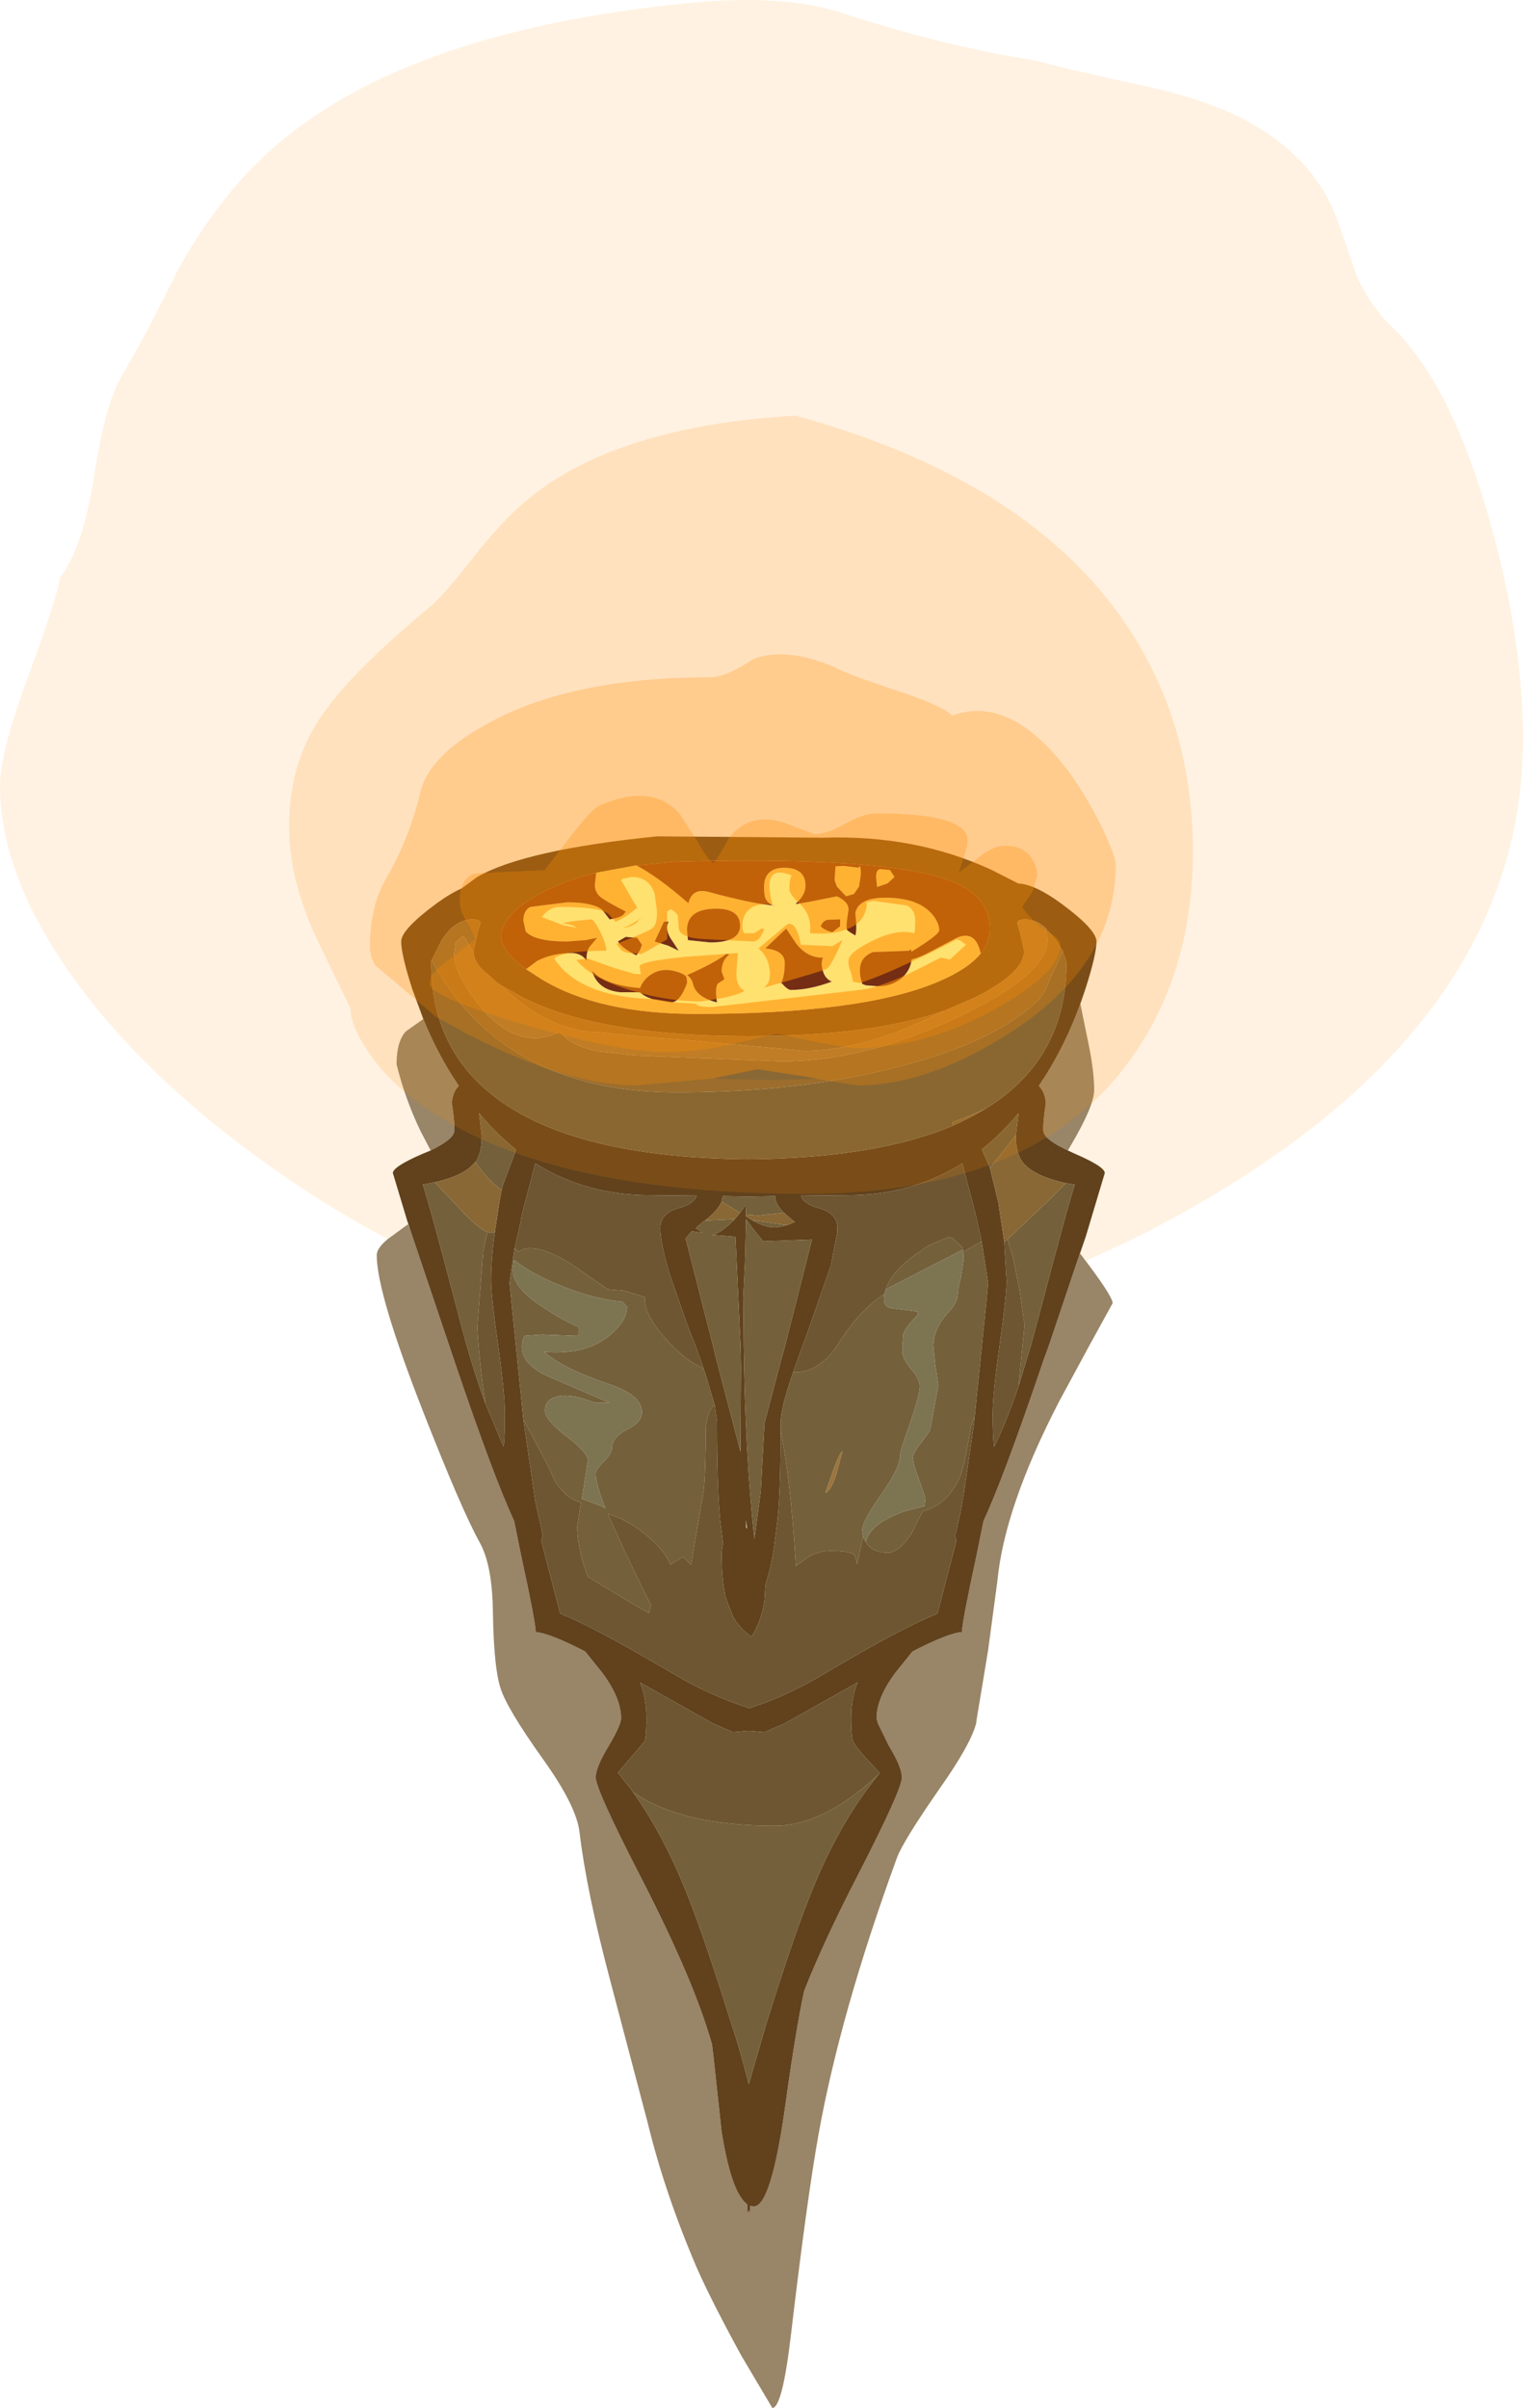 <?xml version="1.0" encoding="UTF-8" standalone="no"?>
<svg xmlns:ffdec="https://www.free-decompiler.com/flash" xmlns:xlink="http://www.w3.org/1999/xlink" ffdec:objectType="shape" height="261.0px" width="165.15px" xmlns="http://www.w3.org/2000/svg">
  <g transform="matrix(1.0, 0.0, 0.0, 1.0, 82.8, 174.4)">
    <path d="M-38.3 -41.05 L-38.65 -42.1 -40.2 -47.25 Q-40.2 -47.95 -36.95 -49.35 L-36.1 -49.7 Q-33.65 -50.9 -33.55 -51.75 -33.45 -52.5 -33.8 -54.8 -33.75 -56.0 -33.05 -56.7 L-33.8 -57.85 Q-35.6 -60.75 -36.9 -63.95 L-38.1 -67.2 Q-39.3 -70.95 -39.3 -72.35 -39.3 -73.65 -35.5 -76.45 -34.0 -77.55 -32.75 -78.1 L-31.05 -79.35 Q-25.9 -82.3 -11.55 -83.75 L6.45 -83.6 Q16.45 -83.95 24.75 -80.1 L27.6 -78.65 Q29.45 -78.55 32.3 -76.45 36.1 -73.65 36.1 -72.35 36.1 -70.95 34.9 -67.2 L34.35 -65.6 Q32.85 -61.45 30.6 -57.85 L29.85 -56.7 Q30.55 -56.0 30.6 -54.8 30.25 -52.5 30.35 -51.75 30.45 -50.9 33.0 -49.7 L33.75 -49.35 Q37.0 -47.95 37.0 -47.25 L34.95 -40.4 34.35 -38.65 34.3 -38.55 30.95 -28.6 30.35 -26.95 Q26.05 -14.25 23.85 -9.55 L23.1 -5.85 Q21.55 1.3 21.5 2.5 20.05 2.6 16.15 4.6 L14.3 6.9 Q12.25 9.65 12.25 11.85 L12.4 12.4 13.6 14.85 Q15.0 17.15 15.0 18.25 15.0 19.55 10.3 28.7 6.55 35.95 4.4 41.4 3.5 45.55 2.4 53.5 0.85 64.75 -1.05 64.75 L-1.45 64.7 -1.45 65.55 -1.6 65.15 -1.75 65.55 -1.75 64.7 -1.8 64.5 Q-3.5 63.25 -4.55 56.65 L-5.45 48.35 -5.6 47.15 -5.95 46.0 Q-8.0 39.35 -13.5 28.7 -18.2 19.55 -18.2 18.25 -18.2 17.15 -16.8 14.85 -15.45 12.55 -15.45 11.85 -15.45 9.65 -17.5 6.9 L-19.35 4.6 Q-23.25 2.6 -24.7 2.5 -24.75 1.3 -26.3 -5.85 L-27.05 -9.55 Q-29.25 -14.25 -33.55 -26.95 L-38.3 -41.05 M30.55 -73.85 Q29.55 -74.75 28.35 -74.75 27.55 -74.75 27.5 -74.35 L27.8 -73.35 28.25 -71.3 Q28.25 -68.95 22.85 -66.25 L19.6 -64.85 Q11.7 -62.1 -1.4 -62.1 L-1.45 -62.1 -1.75 -62.1 -1.8 -62.1 Q-17.8 -62.1 -26.05 -66.25 L-28.55 -67.65 -28.9 -67.9 -30.65 -69.45 Q-31.4 -70.35 -31.45 -71.15 L-31.45 -71.3 -31.0 -73.35 -30.7 -74.35 Q-30.75 -74.75 -31.55 -74.75 -33.45 -74.75 -34.9 -72.5 L-36.0 -70.3 -36.05 -70.1 Q-36.05 -61.8 -30.55 -56.7 -22.2 -48.95 -1.75 -48.75 L-1.45 -48.75 Q12.3 -48.9 20.55 -52.4 22.45 -53.25 24.1 -54.25 25.9 -55.35 27.35 -56.7 32.85 -61.8 32.85 -70.1 L32.45 -71.3 31.7 -72.5 30.55 -73.85 M23.55 -71.05 Q24.55 -72.3 24.55 -73.75 24.55 -77.8 18.85 -79.4 11.25 -81.55 -9.55 -81.0 L-13.8 -80.6 -18.15 -79.8 Q-21.35 -79.05 -23.85 -77.75 -28.45 -75.35 -28.45 -72.9 -28.45 -71.3 -25.75 -69.35 L-24.05 -68.25 Q-17.85 -64.5 -7.3 -64.5 10.75 -64.5 18.95 -68.0 22.15 -69.35 23.55 -71.05 M27.35 -51.35 L27.65 -53.75 Q25.8 -51.5 23.65 -49.8 L23.75 -49.65 24.55 -47.8 25.45 -44.1 26.1 -39.8 26.35 -35.55 Q26.35 -33.95 25.6 -28.65 L25.6 -28.6 Q24.85 -23.35 24.85 -21.1 24.85 -18.5 25.0 -17.6 26.35 -20.3 27.65 -24.15 L29.0 -28.6 29.85 -31.75 Q33.05 -43.95 33.75 -46.0 L32.8 -46.15 Q29.4 -46.9 28.2 -48.3 27.35 -49.25 27.35 -51.3 L27.35 -51.35 M23.65 -39.85 L23.15 -42.05 23.0 -42.8 22.95 -42.9 22.8 -43.55 22.0 -46.55 21.55 -48.3 Q16.05 -44.85 9.1 -44.85 L4.05 -44.8 Q4.35 -43.9 6.0 -43.45 8.0 -42.9 8.0 -41.3 L8.0 -41.25 8.0 -40.85 7.3 -37.25 4.9 -30.35 4.8 -30.05 4.25 -28.6 3.2 -25.65 Q1.85 -21.7 1.85 -20.3 L1.85 -19.35 Q1.85 -12.75 1.5 -9.55 L1.1 -6.45 0.75 -4.55 0.3 -2.95 0.2 -2.6 0.1 -1.0 Q-0.15 1.15 -1.3 3.0 -2.6 2.15 -3.35 0.75 L-4.15 -1.35 -4.2 -1.65 -4.2 -1.7 Q-4.55 -3.35 -4.55 -6.15 L-4.4 -7.2 -4.7 -9.55 Q-5.05 -12.95 -5.05 -20.3 L-5.3 -22.1 -6.3 -25.45 -6.5 -26.05 -7.4 -28.6 -8.1 -30.35 -8.5 -31.45 -10.25 -36.5 -10.7 -38.1 -10.75 -38.4 -10.8 -38.6 Q-11.2 -40.25 -11.2 -41.3 -11.2 -42.9 -9.2 -43.45 -7.55 -43.9 -7.25 -44.8 L-12.3 -44.85 Q-19.25 -44.85 -24.75 -48.3 L-25.6 -45.05 -26.0 -43.55 -26.3 -42.3 -26.3 -42.15 -26.4 -41.7 -27.0 -39.1 -27.55 -35.35 -26.05 -20.55 -24.75 -11.65 -23.95 -8.0 -24.1 -7.4 -24.1 -7.35 -23.85 -6.4 -22.05 0.5 Q-18.9 1.75 -13.2 5.05 L-9.9 6.95 Q-5.8 9.4 -1.55 10.75 2.65 9.4 6.7 6.95 14.85 2.1 18.85 0.5 L20.9 -7.35 20.9 -7.4 20.75 -8.0 20.95 -8.6 21.1 -9.4 21.25 -10.0 21.3 -10.2 21.45 -11.0 21.6 -11.95 21.65 -12.15 21.75 -12.75 21.75 -12.9 21.8 -13.1 21.8 -13.3 21.85 -13.45 22.8 -20.0 22.9 -20.95 24.05 -32.2 24.1 -32.65 24.35 -35.35 23.65 -39.85 M2.55 -41.6 L3.25 -41.9 3.4 -41.95 3.25 -42.05 2.2 -42.95 Q1.25 -43.9 1.25 -44.75 L-1.75 -44.7 -4.45 -44.75 -4.45 -44.65 -4.55 -44.15 Q-4.95 -43.2 -6.35 -42.1 L-6.45 -42.05 -7.35 -41.3 -6.6 -40.75 -7.15 -40.85 -7.8 -40.95 -8.45 -40.15 -5.5 -28.6 -5.15 -27.15 -2.5 -17.05 -2.45 -26.3 -2.5 -28.6 -3.05 -40.35 -5.55 -40.55 Q-4.5 -40.85 -3.35 -42.05 L-3.3 -42.05 -2.55 -42.95 -1.95 -43.75 -1.9 -42.75 -1.9 -42.55 -1.25 -42.15 Q0.15 -41.35 1.3 -41.35 L1.35 -41.35 2.55 -41.6 M1.95 -27.15 L2.35 -28.6 5.25 -40.05 -0.05 -39.85 -1.2 -41.3 -1.9 -42.25 -2.0 -37.95 -2.2 -33.8 -2.15 -28.6 Q-2.0 -16.8 -1.0 -7.6 L-0.8 -9.05 -0.3 -12.8 0.1 -20.15 1.95 -27.15 M-28.4 -45.4 L-28.3 -45.85 -26.85 -49.75 -26.85 -49.8 Q-29.0 -51.5 -30.85 -53.75 L-30.55 -51.3 Q-30.55 -49.4 -31.25 -48.45 L-31.4 -48.3 Q-32.55 -46.95 -35.65 -46.25 L-36.95 -46.0 Q-36.25 -43.95 -33.05 -31.75 -31.65 -26.3 -30.15 -22.25 L-28.2 -17.6 Q-28.05 -18.5 -28.05 -21.1 -28.05 -23.35 -28.8 -28.65 -29.55 -33.95 -29.55 -35.55 -29.55 -37.9 -29.15 -40.8 L-28.65 -44.1 -28.4 -45.4 M-1.8 -8.7 L-1.9 -9.65 -1.9 -8.85 -1.8 -8.7 M12.5 17.9 L12.6 17.8 12.6 17.75 Q10.05 15.15 9.7 14.35 9.55 14.0 9.5 12.4 L9.5 11.75 Q9.5 9.65 10.2 7.95 L9.95 8.1 2.3 12.4 0.1 13.35 -1.65 13.2 -3.3 13.35 -5.5 12.4 -13.15 8.1 -13.2 8.1 -13.4 7.95 -13.2 8.5 Q-12.7 10.0 -12.7 11.75 L-12.7 12.4 Q-12.75 14.0 -12.9 14.35 L-15.8 17.75 -15.65 17.9 -15.55 18.05 -14.4 19.5 -14.15 19.85 Q-10.7 24.7 -8.1 31.4 -6.25 36.1 -3.45 45.1 -2.7 47.25 -1.6 51.5 L0.25 45.1 Q3.05 36.1 4.9 31.4 8.05 23.3 12.5 17.9" fill="#61421d" fill-rule="evenodd" stroke="none"/>
    <path d="M32.45 -71.3 L32.85 -70.1 Q32.85 -61.8 27.35 -56.7 25.9 -55.35 24.1 -54.25 22.35 -53.4 20.45 -52.75 L20.55 -52.4 Q12.3 -48.9 -1.45 -48.75 L-1.75 -48.75 Q-22.2 -48.95 -30.55 -56.7 -36.05 -61.8 -36.05 -70.1 L-36.0 -70.3 Q-34.25 -67.3 -32.75 -65.5 -24.75 -56.0 -9.4 -56.0 3.9 -56.0 14.55 -58.75 25.1 -61.45 29.8 -66.0 30.4 -66.55 31.35 -68.95 L32.45 -71.3 M24.55 -47.8 L23.75 -49.65 23.65 -49.8 Q25.8 -51.5 27.65 -53.75 L27.35 -51.35 26.8 -50.65 24.55 -47.8 M32.8 -46.15 L33.75 -46.0 Q33.05 -43.95 29.85 -31.75 L29.0 -28.6 27.65 -24.15 28.3 -30.8 27.75 -34.6 27.05 -38.1 26.5 -39.9 26.45 -40.05 31.35 -44.7 32.8 -46.15 M23.65 -39.85 L24.35 -35.35 24.1 -32.65 24.05 -32.2 22.9 -20.95 22.5 -19.85 Q21.75 -15.4 21.3 -14.35 20.0 -11.3 17.25 -10.6 L16.2 -8.5 16.05 -8.2 Q14.65 -6.1 13.45 -6.1 L12.8 -6.15 Q11.65 -6.35 11.1 -7.25 L11.1 -7.3 Q11.55 -9.3 15.35 -10.6 L17.45 -11.15 17.55 -12.05 16.9 -13.9 Q16.2 -15.8 16.2 -16.35 16.2 -16.95 17.15 -18.1 L18.05 -19.35 18.5 -21.8 18.95 -24.25 18.6 -26.6 18.4 -28.6 18.45 -29.1 Q18.7 -30.7 19.95 -32.05 21.05 -33.25 21.05 -34.0 21.05 -34.6 21.4 -35.95 L21.7 -37.9 21.65 -38.7 23.65 -39.85 M-26.05 -20.55 L-27.55 -35.35 -27.0 -39.1 -26.55 -38.7 Q-25.2 -39.95 -21.0 -37.5 L-16.9 -34.65 -15.15 -34.5 -12.85 -33.8 Q-13.1 -31.9 -10.2 -28.85 -8.4 -26.9 -6.5 -26.05 L-6.3 -25.45 -5.3 -22.1 Q-6.0 -21.7 -6.25 -19.85 -6.3 -14.3 -6.5 -12.85 L-7.55 -6.7 -7.85 -4.8 -8.75 -5.65 -10.1 -4.8 Q-10.7 -6.35 -12.65 -7.95 -14.3 -9.3 -15.75 -9.9 L-16.9 -10.35 -16.5 -9.45 -16.05 -8.45 -15.35 -6.9 -15.3 -6.75 -15.2 -6.55 -13.2 -2.4 -12.2 -0.4 -12.45 0.45 -13.2 0.0 -14.25 -0.6 -18.4 -3.1 -19.05 -3.5 Q-20.15 -6.35 -20.2 -8.75 L-20.2 -9.0 -19.8 -11.5 -20.6 -11.85 Q-22.35 -12.8 -23.15 -15.1 L-26.05 -20.55 M-4.2 -1.7 L-4.2 -1.65 -4.3 -1.65 -4.2 -1.7 M1.85 -19.35 L1.85 -20.3 Q1.85 -21.7 3.2 -25.65 L3.35 -25.65 Q6.1 -25.65 8.1 -28.75 10.4 -32.4 13.1 -34.15 L13.05 -33.6 Q13.05 -32.7 13.9 -32.6 L16.7 -32.25 16.7 -31.85 Q15.4 -30.6 15.15 -29.8 L15.05 -28.6 15.05 -27.9 Q15.05 -27.15 16.0 -26.0 16.95 -24.9 16.95 -24.15 16.95 -23.25 15.9 -20.2 14.8 -17.15 14.8 -16.65 14.8 -15.3 12.75 -12.4 10.7 -9.5 10.7 -8.55 L10.8 -7.9 10.15 -4.9 9.9 -5.8 Q9.5 -6.3 7.25 -6.3 6.0 -6.3 4.95 -5.7 L3.5 -4.65 3.5 -4.8 Q2.9 -14.25 1.85 -19.35 M13.25 -34.65 Q13.85 -36.55 16.7 -38.6 L16.95 -38.75 17.4 -39.1 18.1 -39.5 19.9 -40.25 19.95 -40.25 20.2 -40.25 20.25 -40.25 20.3 -40.25 20.45 -40.25 21.55 -39.2 21.6 -38.95 13.25 -34.65 M2.55 -41.6 L1.35 -41.35 1.3 -41.35 Q0.15 -41.35 -1.25 -42.15 L2.55 -41.6 M-1.9 -42.75 L-1.95 -43.75 -2.55 -42.95 -4.55 -44.15 -4.45 -44.65 -4.45 -44.75 -1.75 -44.7 1.25 -44.75 Q1.25 -43.9 2.2 -42.95 L-0.6 -42.65 -1.9 -42.75 M-3.3 -42.05 L-3.35 -42.05 Q-4.5 -40.85 -5.55 -40.55 L-3.05 -40.35 -2.5 -28.6 -2.45 -26.3 -2.5 -17.05 -5.15 -27.15 -5.5 -28.6 -8.45 -40.15 -7.8 -40.95 -7.15 -40.85 -6.6 -40.75 -7.35 -41.3 -6.45 -42.05 -6.35 -42.1 -3.15 -42.25 -3.3 -42.05 M1.95 -27.15 L0.1 -20.15 -0.3 -12.8 -0.8 -9.05 -1.0 -7.6 Q-2.0 -16.8 -2.15 -28.6 L-2.2 -33.8 -2.0 -37.95 -1.9 -42.25 -1.2 -41.3 -0.05 -39.85 5.25 -40.05 2.35 -28.6 1.95 -27.15 M6.7 -12.6 Q7.35 -12.85 7.9 -14.65 L8.55 -17.1 Q8.25 -16.9 7.65 -15.3 L6.7 -12.6 M-31.25 -48.45 Q-30.55 -49.4 -30.55 -51.3 L-30.85 -53.75 Q-29.0 -51.5 -26.85 -49.8 L-26.85 -49.75 -28.3 -45.85 -28.4 -45.4 Q-29.95 -46.5 -31.25 -48.45 M-30.15 -22.25 Q-31.65 -26.3 -33.05 -31.75 -36.25 -43.95 -36.95 -46.0 L-35.65 -46.25 -32.35 -42.75 Q-30.85 -41.25 -29.95 -40.85 L-30.4 -38.8 -31.05 -30.5 Q-30.8 -26.5 -30.2 -22.55 L-30.15 -22.25 M-20.05 -29.75 L-20.2 -29.6 -24.0 -29.75 -25.95 -29.6 Q-27.05 -26.95 -23.45 -25.25 L-16.7 -22.35 -18.3 -22.35 Q-21.0 -23.45 -22.5 -23.0 -23.7 -22.65 -23.7 -21.5 -23.7 -20.5 -21.35 -18.7 -19.05 -16.95 -19.05 -16.1 L-19.7 -11.95 -17.6 -11.15 -17.15 -10.9 Q-18.2 -13.6 -18.2 -14.65 -18.2 -15.15 -17.3 -16.0 -16.45 -16.9 -16.45 -17.4 -16.45 -18.6 -14.8 -19.45 -13.2 -20.25 -13.2 -21.3 L-13.2 -21.4 Q-13.25 -23.2 -16.7 -24.35 -21.6 -26.0 -23.8 -27.85 -19.2 -27.5 -16.65 -29.7 -14.8 -31.25 -14.8 -32.75 L-15.3 -33.3 Q-18.95 -33.65 -23.15 -35.55 -25.7 -36.7 -27.05 -37.85 L-27.2 -36.75 Q-27.2 -34.75 -23.6 -32.5 -21.85 -31.35 -20.05 -30.55 L-20.05 -29.75 M12.5 17.9 Q8.05 23.3 4.9 31.4 3.05 36.1 0.25 45.1 L-1.6 51.5 Q-2.7 47.25 -3.45 45.1 -6.25 36.1 -8.1 31.4 -10.7 24.7 -14.15 19.85 -8.9 23.5 1.2 23.5 6.55 23.5 12.5 17.9" fill="#74603a" fill-rule="evenodd" stroke="none"/>
    <path d="M30.55 -73.85 L31.7 -72.5 32.45 -71.3 31.35 -68.95 Q30.4 -66.55 29.8 -66.0 25.1 -61.45 14.55 -58.75 3.9 -56.0 -9.4 -56.0 -24.75 -56.0 -32.75 -65.5 -34.25 -67.3 -36.0 -70.3 L-34.9 -72.5 Q-33.45 -74.75 -31.55 -74.75 -30.75 -74.75 -30.7 -74.35 L-31.0 -73.35 -31.45 -71.3 -31.45 -71.15 -32.55 -73.0 -33.4 -72.25 -33.55 -71.05 Q-33.55 -68.95 -31.05 -65.7 -28.1 -61.85 -24.55 -61.85 L-23.05 -62.15 -22.05 -62.6 Q-21.15 -61.1 -17.95 -60.45 L-14.05 -60.0 1.95 -59.35 Q10.85 -59.35 20.95 -64.1 30.8 -68.75 30.8 -72.55 L30.55 -73.85 M24.1 -54.25 Q22.45 -53.25 20.55 -52.4 L20.45 -52.75 Q22.35 -53.4 24.1 -54.25 M-28.55 -67.65 L-26.05 -66.25 Q-17.8 -62.1 -1.8 -62.1 L-1.75 -62.1 -1.45 -62.1 -1.4 -62.1 Q11.7 -62.1 19.6 -64.85 L18.65 -64.4 Q10.85 -60.5 4.35 -60.5 L-1.6 -61.05 -7.55 -61.6 -13.4 -62.05 -17.55 -62.5 Q-22.35 -62.5 -26.8 -66.1 L-28.55 -67.65 M27.35 -51.35 L27.35 -51.3 Q27.35 -49.25 28.2 -48.3 29.4 -46.9 32.8 -46.15 L31.35 -44.7 26.45 -40.05 26.1 -39.8 25.45 -44.1 24.55 -47.8 26.8 -50.65 27.35 -51.35 M2.2 -42.95 L3.25 -42.05 3.4 -41.95 3.25 -41.9 2.55 -41.6 -1.25 -42.15 -1.9 -42.55 -1.9 -42.75 -0.6 -42.65 2.2 -42.95 M-2.55 -42.95 L-3.3 -42.05 -3.15 -42.25 -6.35 -42.1 Q-4.95 -43.2 -4.55 -44.15 L-2.55 -42.95 M-31.25 -48.45 Q-29.95 -46.5 -28.4 -45.4 L-28.65 -44.1 -29.15 -40.8 -29.5 -40.75 -29.95 -40.85 Q-30.85 -41.25 -32.35 -42.75 L-35.65 -46.25 Q-32.55 -46.95 -31.4 -48.3 L-31.25 -48.45" fill="#896835" fill-rule="evenodd" stroke="none"/>
    <path d="M19.6 -64.85 L22.85 -66.25 Q28.25 -68.95 28.25 -71.3 L27.8 -73.35 27.5 -74.35 Q27.55 -74.75 28.35 -74.75 29.55 -74.75 30.55 -73.85 L30.8 -72.55 Q30.8 -68.75 20.95 -64.1 10.85 -59.35 1.95 -59.35 L-14.05 -60.0 -17.95 -60.45 Q-21.15 -61.1 -22.05 -62.6 L-23.05 -62.15 -24.55 -61.85 Q-28.1 -61.85 -31.05 -65.7 -33.55 -68.95 -33.55 -71.05 L-33.4 -72.25 -32.55 -73.0 -31.45 -71.15 Q-31.4 -70.35 -30.65 -69.45 L-28.9 -67.9 -28.55 -67.65 -26.8 -66.1 Q-22.35 -62.5 -17.55 -62.5 L-13.4 -62.05 -7.55 -61.6 -1.6 -61.05 4.35 -60.5 Q10.85 -60.5 18.65 -64.4 L19.6 -64.85 M6.7 -12.6 L7.65 -15.3 Q8.25 -16.9 8.55 -17.1 L7.9 -14.65 Q7.35 -12.85 6.7 -12.6" fill="#9b753c" fill-rule="evenodd" stroke="none"/>
    <path d="M27.65 -24.15 Q26.35 -20.3 25.0 -17.6 24.85 -18.5 24.85 -21.1 24.85 -23.35 25.6 -28.6 L25.6 -28.65 Q26.35 -33.95 26.35 -35.55 L26.1 -39.8 26.45 -40.05 26.5 -39.9 27.05 -38.1 27.75 -34.6 28.3 -30.8 27.65 -24.15 M3.2 -25.65 L4.25 -28.6 4.8 -30.05 4.9 -30.35 7.3 -37.25 8.0 -40.85 8.0 -41.25 8.0 -41.3 Q8.0 -42.9 6.0 -43.45 4.35 -43.9 4.05 -44.8 L9.1 -44.85 Q16.05 -44.85 21.55 -48.3 L22.0 -46.55 22.8 -43.55 22.95 -42.9 23.0 -42.8 23.15 -42.05 23.65 -39.85 21.65 -38.7 21.55 -39.2 20.45 -40.25 20.3 -40.25 20.25 -40.25 20.2 -40.25 19.95 -40.25 19.9 -40.25 18.1 -39.5 17.4 -39.1 16.95 -38.75 16.7 -38.6 Q13.85 -36.55 13.25 -34.65 L13.1 -34.15 Q10.4 -32.4 8.1 -28.75 6.1 -25.65 3.35 -25.65 L3.2 -25.65 M22.9 -20.95 L22.8 -20.0 21.85 -13.45 21.8 -13.3 21.8 -13.1 21.75 -12.9 21.75 -12.75 21.65 -12.15 21.6 -11.95 21.45 -11.0 21.3 -10.2 21.25 -10.0 21.1 -9.4 20.95 -8.6 20.75 -8.0 20.9 -7.4 20.9 -7.35 18.85 0.5 Q14.85 2.1 6.7 6.95 2.65 9.4 -1.55 10.75 -5.8 9.4 -9.9 6.95 L-13.2 5.05 Q-18.9 1.75 -22.05 0.5 L-23.85 -6.4 -24.1 -7.35 -24.1 -7.4 -23.95 -8.0 -24.75 -11.65 -26.05 -20.55 -23.15 -15.1 Q-22.35 -12.8 -20.6 -11.85 L-19.8 -11.5 -20.2 -9.0 -20.2 -8.75 Q-20.15 -6.35 -19.05 -3.5 L-18.4 -3.1 -14.25 -0.6 -13.2 0.0 -12.45 0.45 -12.2 -0.4 -13.2 -2.4 -15.2 -6.55 -15.3 -6.75 -15.35 -6.9 -16.05 -8.45 -16.5 -9.45 -16.9 -10.35 -15.75 -9.9 Q-14.3 -9.3 -12.65 -7.95 -10.7 -6.35 -10.1 -4.8 L-8.75 -5.65 -7.85 -4.8 -7.55 -6.7 -6.5 -12.85 Q-6.3 -14.3 -6.25 -19.85 -6.0 -21.7 -5.3 -22.1 L-5.05 -20.3 Q-5.05 -12.95 -4.7 -9.55 L-4.4 -7.2 -4.55 -6.15 Q-4.55 -3.35 -4.2 -1.7 L-4.3 -1.65 -4.2 -1.65 -4.15 -1.35 -3.35 0.75 Q-2.6 2.15 -1.3 3.0 -0.15 1.15 0.1 -1.0 L0.2 -2.6 0.3 -2.95 0.75 -4.55 1.1 -6.45 1.5 -9.55 Q1.85 -12.75 1.85 -19.35 2.9 -14.25 3.5 -4.8 L3.5 -4.65 4.95 -5.7 Q6.0 -6.3 7.25 -6.3 9.5 -6.3 9.9 -5.8 L10.15 -4.9 10.8 -7.9 10.9 -7.55 11.1 -7.3 11.1 -7.25 Q11.65 -6.35 12.8 -6.15 L13.45 -6.1 Q14.65 -6.1 16.05 -8.2 L16.2 -8.5 17.25 -10.6 Q20.0 -11.3 21.3 -14.35 21.75 -15.4 22.5 -19.85 L22.9 -20.95 M-27.0 -39.1 L-26.4 -41.7 -26.3 -42.15 -26.3 -42.3 -26.0 -43.55 -25.6 -45.05 -24.75 -48.3 Q-19.25 -44.85 -12.3 -44.85 L-7.25 -44.8 Q-7.55 -43.9 -9.2 -43.45 -11.2 -42.9 -11.2 -41.3 -11.2 -40.25 -10.8 -38.6 L-10.75 -38.4 -10.7 -38.1 -10.25 -36.5 -8.5 -31.45 -8.1 -30.35 -7.4 -28.6 -6.5 -26.05 Q-8.4 -26.9 -10.2 -28.85 -13.1 -31.9 -12.85 -33.8 L-15.15 -34.5 -16.9 -34.65 -21.0 -37.5 Q-25.2 -39.95 -26.55 -38.7 L-27.0 -39.1 M-29.15 -40.8 Q-29.55 -37.9 -29.55 -35.55 -29.55 -33.95 -28.8 -28.65 -28.05 -23.35 -28.05 -21.1 -28.05 -18.5 -28.2 -17.6 L-30.15 -22.25 -30.2 -22.55 Q-30.8 -26.5 -31.05 -30.5 L-30.4 -38.8 -29.95 -40.85 -29.5 -40.75 -29.15 -40.8 M-14.15 19.85 L-14.4 19.5 -15.55 18.05 -15.65 17.9 -15.8 17.75 -12.9 14.35 Q-12.75 14.0 -12.7 12.4 L-12.7 11.75 Q-12.7 10.0 -13.2 8.5 L-13.4 7.95 -13.2 8.1 -13.15 8.1 -5.5 12.4 -3.3 13.35 -1.65 13.2 0.1 13.35 2.3 12.4 9.95 8.1 10.2 7.95 Q9.5 9.65 9.5 11.75 L9.5 12.4 Q9.55 14.0 9.7 14.35 10.05 15.15 12.6 17.75 L12.6 17.8 12.5 17.9 Q6.55 23.5 1.2 23.5 -8.9 23.5 -14.15 19.85" fill="#6e5632" fill-rule="evenodd" stroke="none"/>
    <path d="M8.7 -80.55 L10.3 -80.35 Q10.55 -80.85 10.55 -79.6 L10.35 -78.3 9.8 -77.5 8.95 -77.25 7.95 -78.3 7.7 -79.0 7.8 -80.5 8.7 -80.55 M-13.8 -80.6 Q-11.55 -79.45 -8.15 -76.5 -7.75 -78.15 -6.05 -77.75 -0.9 -76.35 1.3 -76.25 L0.95 -76.3 Q0.4 -76.55 0.2 -77.05 0.05 -77.35 0.05 -78.25 0.05 -80.35 2.3 -80.35 4.55 -80.3 4.55 -78.4 4.55 -77.55 3.8 -76.75 L3.45 -76.4 4.95 -76.65 7.95 -77.25 Q9.35 -76.6 9.2 -75.65 8.9 -74.0 9.05 -73.6 L9.3 -73.4 9.95 -73.0 Q10.15 -73.55 9.95 -75.45 10.3 -77.1 13.2 -77.1 16.65 -77.1 18.2 -75.4 19.05 -74.45 19.05 -73.55 19.05 -73.1 16.05 -71.25 15.95 -71.65 15.8 -71.35 L11.85 -71.2 Q10.45 -70.65 10.45 -69.25 10.45 -68.5 10.6 -68.15 L10.7 -67.75 11.1 -67.6 12.45 -67.5 Q13.85 -67.5 14.95 -68.35 15.95 -69.25 16.05 -70.4 17.0 -70.65 18.1 -71.25 L20.95 -72.75 Q23.0 -73.65 23.55 -71.05 22.15 -69.35 18.95 -68.0 10.75 -64.5 -7.3 -64.5 -17.85 -64.5 -24.05 -68.25 L-25.75 -69.35 -24.55 -70.25 Q-22.9 -71.1 -20.8 -71.1 -19.8 -71.1 -19.2 -70.3 L-19.15 -70.25 -19.2 -70.5 Q-19.2 -71.3 -18.85 -71.8 L-18.05 -72.75 -19.3 -72.5 -21.3 -72.35 Q-24.85 -72.35 -25.8 -73.45 L-26.05 -74.6 Q-26.05 -75.7 -25.3 -76.1 L-21.3 -76.6 Q-18.55 -76.6 -17.5 -75.8 L-16.7 -74.75 -16.15 -74.85 Q-15.5 -75.0 -15.2 -75.25 L-14.95 -75.6 Q-16.9 -76.6 -17.45 -77.0 -18.3 -77.55 -18.3 -78.5 L-18.15 -79.8 -13.8 -80.6 M8.3 -74.75 L6.9 -74.7 Q6.4 -74.55 6.2 -74.0 6.55 -73.6 7.45 -73.35 L8.3 -74.0 8.3 -74.75 M13.7 -80.1 L14.2 -79.35 13.45 -78.65 12.3 -78.25 12.2 -79.35 Q12.2 -80.15 12.65 -80.2 L13.7 -80.1 M6.45 -70.6 Q4.8 -70.55 3.55 -72.1 L2.45 -73.75 0.5 -71.9 0.2 -71.6 Q2.3 -71.4 2.3 -70.0 2.3 -68.3 1.65 -67.35 L1.95 -67.85 Q2.6 -67.1 2.95 -67.1 4.95 -67.1 7.4 -68.0 6.7 -68.3 6.45 -69.1 6.15 -70.05 6.45 -70.6 M-10.8 -74.5 L-11.8 -72.35 -10.35 -71.9 -9.2 -71.35 -10.15 -72.8 Q-10.7 -73.8 -10.3 -74.5 L-10.8 -74.5 M-4.55 -69.1 Q-4.55 -70.3 -3.7 -70.95 L-4.05 -71.0 Q-5.25 -70.05 -8.3 -68.7 -7.8 -68.4 -7.65 -67.75 -7.3 -66.3 -5.05 -65.75 -5.3 -67.35 -4.95 -67.8 L-4.25 -68.25 -4.55 -69.1 M-13.7 -72.75 L-14.95 -72.85 -15.8 -72.35 Q-15.3 -71.6 -13.8 -70.85 -13.35 -71.35 -13.2 -72.0 L-13.7 -72.75 M-8.2 -72.5 L-5.8 -72.25 Q-2.55 -72.25 -2.55 -74.05 -2.55 -76.0 -5.4 -75.9 -8.3 -75.8 -8.3 -73.6 L-8.2 -72.5 M-8.55 -68.7 L-8.8 -68.85 Q-10.75 -69.7 -12.15 -68.8 -13.0 -68.3 -13.4 -67.3 -16.4 -67.55 -17.95 -68.6 L-18.6 -69.15 Q-18.0 -67.1 -15.55 -66.85 L-13.4 -66.85 Q-12.95 -66.4 -12.05 -66.1 L-10.05 -65.75 Q-9.05 -65.75 -8.3 -67.85 -8.3 -68.6 -8.55 -68.7" fill="#ffe16f" fill-rule="evenodd" stroke="none"/>
    <path d="M34.65 -38.1 Q37.85 -33.9 37.85 -33.15 L35.35 -28.6 32.05 -22.5 Q26.1 -11.0 25.35 -3.0 L24.35 4.45 23.1 12.0 23.05 12.4 Q22.45 14.7 19.1 19.45 15.1 25.2 14.45 27.0 8.3 43.85 5.95 57.0 4.7 64.0 3.0 78.4 2.05 86.6 0.95 86.6 L-2.4 80.95 Q-5.6 75.1 -7.2 71.5 -10.7 63.35 -12.55 55.75 L-16.7 40.0 Q-19.2 30.55 -19.95 24.25 -20.25 21.4 -23.9 16.3 -27.9 10.7 -28.55 8.5 -29.25 6.3 -29.35 0.4 -29.4 -4.75 -30.8 -7.25 -32.7 -10.65 -36.9 -21.35 -41.95 -34.25 -41.95 -38.35 -41.95 -39.1 -40.75 -40.1 L-38.7 -41.6 -38.55 -41.7 -38.3 -41.05 -33.55 -26.95 Q-29.25 -14.25 -27.05 -9.55 L-26.3 -5.85 Q-24.75 1.3 -24.7 2.5 -23.25 2.6 -19.35 4.6 L-17.5 6.9 Q-15.45 9.65 -15.45 11.85 -15.45 12.55 -16.8 14.85 -18.2 17.15 -18.2 18.25 -18.2 19.55 -13.5 28.7 -8.0 39.35 -5.95 46.0 L-5.6 47.15 -5.45 48.35 -4.55 56.65 Q-3.5 63.25 -1.8 64.5 L-1.75 64.7 -1.75 65.55 -1.6 65.15 -1.45 65.55 -1.45 64.7 -1.05 64.75 Q0.85 64.75 2.4 53.5 3.5 45.55 4.4 41.4 6.55 35.95 10.3 28.7 15.0 19.55 15.0 18.25 15.0 17.15 13.6 14.85 L12.4 12.4 12.25 11.85 Q12.25 9.65 14.3 6.9 L16.15 4.6 Q20.05 2.6 21.5 2.5 21.55 1.3 23.1 -5.85 L23.85 -9.55 Q26.05 -14.25 30.35 -26.95 L30.95 -28.6 34.3 -38.55 34.35 -38.5 34.65 -38.1 M-36.1 -49.7 L-37.2 -51.8 Q-38.9 -55.35 -39.8 -59.05 -39.8 -61.5 -38.8 -62.6 L-36.9 -63.95 Q-35.6 -60.75 -33.8 -57.85 L-33.05 -56.7 Q-33.75 -56.0 -33.8 -54.8 -33.45 -52.5 -33.55 -51.75 -33.65 -50.9 -36.1 -49.7 M34.35 -65.6 L35.25 -61.2 Q35.85 -58.25 35.85 -56.25 35.85 -54.55 33.35 -50.3 L33.0 -49.7 Q30.45 -50.9 30.35 -51.75 30.25 -52.5 30.6 -54.8 30.55 -56.0 29.85 -56.7 L30.6 -57.85 Q32.85 -61.45 34.35 -65.6" fill="#65471b" fill-opacity="0.663" fill-rule="evenodd" stroke="none"/>
    <path d="M23.55 -71.05 Q23.0 -73.65 20.95 -72.75 L18.1 -71.25 Q17.0 -70.65 16.05 -70.4 15.95 -69.25 14.95 -68.35 13.85 -67.5 12.45 -67.5 L11.1 -67.6 10.7 -67.75 10.6 -68.15 Q10.45 -68.5 10.45 -69.25 10.45 -70.65 11.85 -71.2 L15.8 -71.35 Q15.95 -71.65 16.05 -71.25 19.05 -73.1 19.05 -73.55 19.05 -74.45 18.2 -75.4 16.65 -77.1 13.2 -77.1 10.3 -77.1 9.95 -75.45 10.15 -73.55 9.95 -73.0 L9.3 -73.4 9.05 -73.6 Q8.9 -74.0 9.2 -75.65 9.35 -76.6 7.95 -77.25 L4.95 -76.65 3.45 -76.4 3.8 -76.75 Q4.55 -77.55 4.55 -78.4 4.55 -80.3 2.3 -80.35 0.05 -80.35 0.05 -78.25 0.05 -77.35 0.2 -77.05 0.4 -76.55 0.95 -76.3 L1.3 -76.25 Q-0.9 -76.35 -6.05 -77.75 -7.75 -78.15 -8.15 -76.5 -11.55 -79.45 -13.8 -80.6 L-9.55 -81.0 Q11.25 -81.55 18.85 -79.4 24.55 -77.8 24.55 -73.75 24.55 -72.3 23.55 -71.05 M8.7 -80.55 L7.8 -80.5 7.7 -79.0 7.95 -78.3 8.95 -77.25 9.8 -77.5 10.35 -78.3 10.55 -79.6 Q10.55 -80.85 10.3 -80.35 L8.7 -80.55 M-18.15 -79.8 L-18.3 -78.5 Q-18.3 -77.55 -17.45 -77.0 -16.9 -76.6 -14.95 -75.6 L-15.2 -75.25 Q-15.5 -75.0 -16.15 -74.85 L-16.7 -74.75 -17.5 -75.8 Q-18.55 -76.6 -21.3 -76.6 L-25.3 -76.1 Q-26.05 -75.7 -26.05 -74.6 L-25.8 -73.45 Q-24.85 -72.35 -21.3 -72.35 L-19.3 -72.5 -18.05 -72.75 -18.85 -71.8 Q-19.2 -71.3 -19.2 -70.5 L-19.15 -70.25 -19.2 -70.3 Q-19.8 -71.1 -20.8 -71.1 -22.9 -71.1 -24.55 -70.25 L-25.75 -69.35 Q-28.45 -71.3 -28.45 -72.9 -28.45 -75.35 -23.85 -77.75 -21.35 -79.05 -18.15 -79.8 M8.3 -74.75 L8.3 -74.0 7.45 -73.35 Q6.55 -73.6 6.2 -74.0 6.4 -74.55 6.9 -74.7 L8.3 -74.75 M6.45 -70.6 Q6.15 -70.05 6.45 -69.1 6.7 -68.3 7.4 -68.0 4.95 -67.1 2.95 -67.1 2.6 -67.1 1.95 -67.85 L1.65 -67.35 Q2.3 -68.3 2.3 -70.0 2.3 -71.4 0.2 -71.6 L0.5 -71.9 2.45 -73.75 3.55 -72.1 Q4.8 -70.55 6.45 -70.6 M13.7 -80.1 L12.65 -80.2 Q12.2 -80.15 12.2 -79.35 L12.3 -78.25 13.45 -78.65 14.2 -79.35 13.7 -80.1 M-10.8 -74.5 L-10.3 -74.5 Q-10.7 -73.8 -10.15 -72.8 L-9.2 -71.35 -10.35 -71.9 -11.8 -72.35 -10.8 -74.5 M-4.55 -69.1 L-4.25 -68.25 -4.95 -67.8 Q-5.3 -67.35 -5.05 -65.75 -7.3 -66.3 -7.65 -67.75 -7.8 -68.4 -8.3 -68.7 -5.25 -70.05 -4.05 -71.0 L-3.7 -70.95 Q-4.55 -70.3 -4.55 -69.1 M-8.55 -68.7 Q-8.3 -68.6 -8.3 -67.85 -9.05 -65.75 -10.05 -65.75 L-12.05 -66.1 Q-12.95 -66.4 -13.4 -66.85 L-15.55 -66.85 Q-18.0 -67.1 -18.6 -69.15 L-17.95 -68.6 Q-16.4 -67.55 -13.4 -67.3 -13.0 -68.3 -12.15 -68.8 -10.75 -69.7 -8.8 -68.85 L-8.55 -68.7 M-8.2 -72.5 L-8.3 -73.6 Q-8.3 -75.8 -5.4 -75.9 -2.55 -76.0 -2.55 -74.05 -2.55 -72.25 -5.8 -72.25 L-8.2 -72.5 M-13.7 -72.75 L-13.2 -72.0 Q-13.35 -71.35 -13.8 -70.85 -15.3 -71.6 -15.8 -72.35 L-14.95 -72.85 -13.7 -72.75" fill="#752e14" fill-rule="evenodd" stroke="none"/>
    <path d="M13.1 -34.15 L13.25 -34.65 21.6 -38.95 21.55 -39.2 21.65 -38.7 21.7 -37.9 21.4 -35.95 Q21.05 -34.6 21.05 -34.0 21.05 -33.25 19.95 -32.05 18.7 -30.7 18.45 -29.1 L18.4 -28.6 18.6 -26.6 18.95 -24.25 18.5 -21.8 18.05 -19.35 17.15 -18.1 Q16.2 -16.95 16.2 -16.35 16.2 -15.8 16.9 -13.9 L17.55 -12.05 17.45 -11.15 15.35 -10.6 Q11.55 -9.3 11.1 -7.3 L10.9 -7.55 10.8 -7.9 10.7 -8.55 Q10.7 -9.5 12.75 -12.4 14.8 -15.3 14.8 -16.65 14.8 -17.15 15.9 -20.2 16.95 -23.25 16.95 -24.15 16.95 -24.9 16.0 -26.0 15.05 -27.15 15.05 -27.9 L15.05 -28.6 15.15 -29.8 Q15.4 -30.6 16.7 -31.85 L16.7 -32.25 13.9 -32.6 Q13.05 -32.7 13.05 -33.6 L13.1 -34.15 M-20.05 -29.75 L-20.05 -30.55 Q-21.85 -31.35 -23.6 -32.5 -27.2 -34.75 -27.2 -36.75 L-27.05 -37.85 Q-25.7 -36.7 -23.15 -35.55 -18.95 -33.65 -15.3 -33.3 L-14.8 -32.75 Q-14.8 -31.25 -16.65 -29.7 -19.2 -27.5 -23.8 -27.85 -21.6 -26.0 -16.7 -24.35 -13.25 -23.2 -13.2 -21.4 L-13.2 -21.3 Q-13.2 -20.25 -14.8 -19.45 -16.45 -18.6 -16.45 -17.4 -16.45 -16.9 -17.3 -16.0 -18.2 -15.15 -18.2 -14.65 -18.2 -13.6 -17.15 -10.9 L-17.6 -11.15 -19.7 -11.95 -19.05 -16.1 Q-19.05 -16.95 -21.35 -18.7 -23.7 -20.5 -23.7 -21.5 -23.7 -22.65 -22.5 -23.0 -21.0 -23.45 -18.3 -22.35 L-16.7 -22.35 -23.45 -25.25 Q-27.05 -26.95 -25.95 -29.6 L-24.0 -29.75 -20.2 -29.6 -20.05 -29.75" fill="#7d7452" fill-rule="evenodd" stroke="none"/>
    <path d="M-40.75 -40.1 Q-48.15 -44.0 -55.0 -49.05 -67.6 -58.25 -75.0 -68.6 -82.8 -79.6 -82.8 -89.25 -82.8 -92.8 -79.9 -100.65 -76.65 -109.45 -76.3 -111.75 -73.7 -115.35 -72.6 -122.8 -71.4 -130.7 -69.5 -133.85 -67.45 -137.2 -63.5 -145.15 -59.45 -152.45 -54.45 -157.2 -40.05 -171.0 -7.8 -174.1 2.2 -175.05 8.5 -173.0 19.85 -169.3 29.5 -167.85 32.0 -167.1 42.1 -164.9 48.3 -163.5 52.5 -161.25 60.0 -157.1 62.35 -150.2 L64.3 -144.55 Q65.7 -141.3 68.35 -138.75 74.55 -132.7 78.7 -118.1 82.35 -105.2 82.35 -94.3 82.35 -64.65 48.25 -44.55 41.85 -40.75 34.95 -37.75 L34.65 -38.1 34.35 -38.5 34.3 -38.55 34.35 -38.65 34.95 -40.4 37.0 -47.25 Q37.0 -47.95 33.75 -49.35 L33.0 -49.7 33.35 -50.3 Q35.85 -54.55 35.85 -56.25 35.85 -58.25 35.25 -61.2 L34.35 -65.6 34.9 -67.2 Q36.1 -70.95 36.1 -72.35 36.1 -73.65 32.3 -76.45 29.45 -78.55 27.6 -78.65 L24.75 -80.1 Q16.45 -83.95 6.45 -83.6 L-11.55 -83.75 Q-25.9 -82.3 -31.05 -79.35 L-32.75 -78.1 Q-34.0 -77.55 -35.5 -76.45 -39.3 -73.65 -39.3 -72.35 -39.3 -70.95 -38.1 -67.2 L-36.9 -63.95 -38.8 -62.6 Q-39.8 -61.5 -39.8 -59.05 -38.9 -55.35 -37.2 -51.8 L-36.1 -49.7 -36.95 -49.35 Q-40.2 -47.95 -40.2 -47.25 L-38.65 -42.1 -38.3 -41.05 -38.55 -41.7 -38.7 -41.6 -40.75 -40.1" fill="#ff8c00" fill-opacity="0.114" fill-rule="evenodd" stroke="none"/>
    <path d="M5.75 -57.45 L10.2 -56.75 Q17.9 -56.75 26.95 -62.6 L27.4 -62.9 Q38.2 -70.15 38.2 -80.75 38.2 -81.5 36.85 -84.4 35.2 -87.85 33.1 -90.75 26.8 -99.15 20.45 -96.85 19.35 -97.95 14.15 -99.65 8.6 -101.5 7.7 -102.1 2.3 -104.35 -1.15 -102.95 -4.1 -101.0 -5.7 -101.0 -20.6 -101.0 -29.6 -96.15 -36.2 -92.65 -37.2 -88.6 -38.45 -83.45 -40.95 -79.15 -42.7 -76.2 -42.7 -71.55 L-42.5 -70.5 -42.45 -70.45 -42.15 -69.8 -35.6 -64.25 -35.4 -64.1 -35.15 -64.0 -34.95 -63.85 -34.7 -63.75 -34.55 -63.65 -33.45 -63.05 -33.15 -62.9 -32.8 -62.7 -32.6 -62.55 -32.3 -62.4 -32.15 -62.35 Q-21.45 -56.75 -13.8 -56.75 L-5.45 -57.5 Q-2.35 -57.35 0.95 -57.35 L5.75 -57.45 M38.8 -107.45 Q46.55 -96.5 46.55 -82.1 46.55 -70.55 41.3 -61.85 31.2 -45.0 4.7 -45.0 -22.55 -45.0 -36.05 -53.9 -40.65 -56.95 -43.05 -60.65 -44.8 -63.35 -44.8 -65.1 L-48.1 -71.9 Q-51.45 -78.7 -51.45 -84.8 -51.45 -91.4 -48.3 -96.25 -45.2 -101.15 -36.2 -108.6 -34.75 -109.8 -31.5 -113.95 -28.25 -118.1 -25.4 -120.4 -15.9 -128.2 3.45 -129.35 28.1 -122.6 38.8 -107.45" fill="#ff8c00" fill-opacity="0.161" fill-rule="evenodd" stroke="none"/>
    <path d="M-5.45 -57.5 L-13.8 -56.75 Q-21.45 -56.75 -32.15 -62.35 L-32.3 -62.4 -32.6 -62.55 -32.8 -62.7 -33.15 -62.9 -33.45 -63.05 -34.55 -63.65 -34.7 -63.75 -34.95 -63.85 -35.15 -64.0 -35.4 -64.1 -35.6 -64.25 -42.15 -69.8 -42.45 -70.45 -42.5 -70.5 -42.7 -71.55 Q-42.7 -76.2 -40.95 -79.15 -38.45 -83.45 -37.2 -88.6 -36.2 -92.65 -29.6 -96.15 -20.6 -101.0 -5.7 -101.0 -4.1 -101.0 -1.15 -102.95 2.3 -104.35 7.7 -102.1 8.6 -101.5 14.15 -99.65 19.35 -97.95 20.45 -96.85 26.8 -99.15 33.1 -90.75 35.2 -87.85 36.85 -84.4 38.2 -81.5 38.2 -80.75 38.2 -70.15 27.4 -62.9 L26.95 -62.6 Q17.9 -56.75 10.2 -56.75 L5.75 -57.45 5.2 -57.6 -0.65 -58.5 -5.05 -57.6 -5.45 -57.5 M23.35 -81.5 L21.2 -79.85 21.8 -81.75 Q22.3 -83.1 22.05 -83.85 21.2 -86.25 12.2 -86.25 10.8 -86.25 8.8 -85.1 6.8 -84.0 5.55 -84.0 L3.35 -84.8 Q1.6 -85.6 0.2 -85.6 -2.25 -85.6 -3.8 -83.5 -5.05 -81.25 -5.45 -80.85 -6.1 -81.3 -7.1 -83.1 L-9.05 -86.15 Q-12.05 -89.6 -17.8 -87.1 -18.65 -86.75 -21.25 -83.35 L-23.75 -80.1 -31.3 -79.75 Q-32.95 -79.25 -32.95 -76.75 -32.95 -75.7 -32.4 -74.8 -31.6 -73.55 -31.3 -72.6 L-35.2 -69.55 Q-36.2 -68.75 -36.2 -67.75 -36.2 -66.35 -26.05 -63.35 -15.8 -60.35 -10.55 -60.35 -6.85 -60.35 -2.85 -61.35 L1.45 -62.35 5.15 -61.55 9.7 -60.75 Q17.4 -60.75 25.1 -65.0 32.2 -68.95 32.2 -72.0 32.2 -72.6 30.95 -73.35 29.2 -74.4 28.05 -76.1 L29.2 -77.8 29.7 -79.5 Q29.65 -80.4 29.2 -81.2 28.3 -82.75 26.2 -82.75 24.9 -82.75 23.35 -81.5" fill="#ff8c00" fill-opacity="0.373" fill-rule="evenodd" stroke="none"/>
    <path d="M23.35 -81.5 Q24.9 -82.75 26.2 -82.75 28.3 -82.75 29.2 -81.2 29.65 -80.4 29.7 -79.5 L29.2 -77.8 28.05 -76.1 Q29.2 -74.4 30.95 -73.35 32.2 -72.6 32.2 -72.0 32.2 -68.95 25.1 -65.0 17.4 -60.75 9.7 -60.75 L5.15 -61.55 1.45 -62.35 -2.85 -61.35 Q-6.85 -60.35 -10.55 -60.35 -15.8 -60.35 -26.05 -63.35 -36.2 -66.35 -36.2 -67.75 -36.2 -68.75 -35.2 -69.55 L-31.3 -72.6 Q-31.6 -73.55 -32.4 -74.8 -32.95 -75.7 -32.95 -76.75 -32.95 -79.25 -31.3 -79.75 L-23.75 -80.1 -21.25 -83.35 Q-18.65 -86.75 -17.8 -87.1 -12.05 -89.6 -9.05 -86.15 L-7.1 -83.1 Q-6.1 -81.3 -5.45 -80.85 -5.05 -81.25 -3.8 -83.5 -2.25 -85.6 0.2 -85.6 1.6 -85.6 3.35 -84.8 L5.55 -84.0 Q6.8 -84.0 8.8 -85.1 10.8 -86.25 12.2 -86.25 21.2 -86.25 22.05 -83.85 22.3 -83.1 21.8 -81.75 L21.2 -79.85 23.35 -81.5 M-2.8 -71.0 L-2.95 -68.85 Q-2.95 -67.45 -2.05 -67.0 -2.75 -66.6 -4.3 -66.25 L-6.8 -65.85 Q-10.35 -65.85 -14.2 -67.0 -18.65 -68.3 -20.3 -70.35 L-19.05 -70.5 -16.25 -69.5 -14.05 -68.85 -13.3 -68.8 -13.45 -69.65 Q-13.45 -70.2 -8.35 -70.7 L-2.8 -71.1 -2.8 -71.0 M-13.05 -75.0 L-13.55 -74.75 Q-13.55 -74.45 -14.15 -74.15 -14.7 -73.85 -15.2 -73.85 L-14.55 -74.1 -13.05 -75.0 M8.55 -72.5 Q7.35 -69.7 6.85 -69.4 6.45 -69.15 0.05 -67.35 0.85 -67.95 0.65 -69.3 0.5 -70.7 -0.55 -71.6 L2.55 -74.2 Q3.55 -74.65 4.05 -72.0 L7.45 -71.85 8.55 -72.5 M4.0 -76.35 Q2.8 -77.5 2.8 -78.0 2.8 -79.25 3.05 -79.5 0.8 -80.45 0.65 -78.65 0.55 -78.05 0.95 -76.35 -1.1 -76.6 -1.9 -75.45 -2.3 -74.85 -2.3 -74.1 -2.3 -73.3 -2.0 -73.25 L-1.05 -73.25 Q-0.75 -73.4 -0.3 -73.7 0.0 -73.85 0.05 -73.6 L-0.3 -72.9 Q-0.6 -72.45 -1.05 -72.35 L-6.15 -72.6 Q-9.2 -72.7 -9.2 -73.85 L-9.3 -75.15 Q-9.45 -75.5 -10.05 -75.85 L-10.45 -75.6 -10.45 -72.6 Q-13.0 -71.05 -13.3 -71.0 L-14.3 -71.1 Q-15.05 -71.1 -15.45 -71.45 L-15.95 -72.1 Q-12.55 -73.4 -12.05 -73.8 -11.55 -74.2 -11.55 -75.55 L-11.8 -77.5 Q-12.4 -79.35 -14.3 -79.35 L-15.3 -79.15 -15.45 -79.0 -13.7 -76.0 -14.95 -75.05 Q-15.95 -74.5 -16.05 -74.5 L-16.8 -75.3 Q-17.65 -76.1 -22.05 -76.1 -23.25 -76.1 -24.05 -75.0 L-21.7 -74.1 -20.3 -73.85 Q-20.45 -74.1 -21.8 -74.35 L-20.7 -74.55 -18.7 -74.75 Q-18.4 -74.75 -17.7 -73.4 -17.05 -72.05 -17.05 -71.35 -21.8 -71.35 -22.7 -70.5 -19.95 -66.3 -11.8 -66.1 L-9.55 -65.75 -7.3 -65.6 Q-7.3 -65.25 -5.55 -65.25 L10.45 -67.1 Q12.4 -67.3 15.95 -68.95 L19.2 -70.6 20.2 -70.4 21.95 -72.0 21.35 -72.45 20.95 -72.6 Q19.45 -71.75 16.35 -70.3 12.5 -68.5 10.45 -67.85 L9.7 -68.0 9.45 -69.05 Q9.2 -69.6 9.2 -70.25 9.2 -71.15 11.75 -72.4 14.45 -73.75 16.3 -73.25 L16.4 -73.45 16.45 -74.55 Q16.45 -75.8 15.55 -76.25 L11.95 -76.75 11.1 -76.6 11.2 -76.5 Q11.1 -74.5 9.1 -73.7 7.5 -73.05 5.05 -73.25 L5.05 -73.5 Q5.15 -75.3 4.0 -76.35" fill="#ff8c00" fill-opacity="0.553" fill-rule="evenodd" stroke="none"/>
  </g>
</svg>
